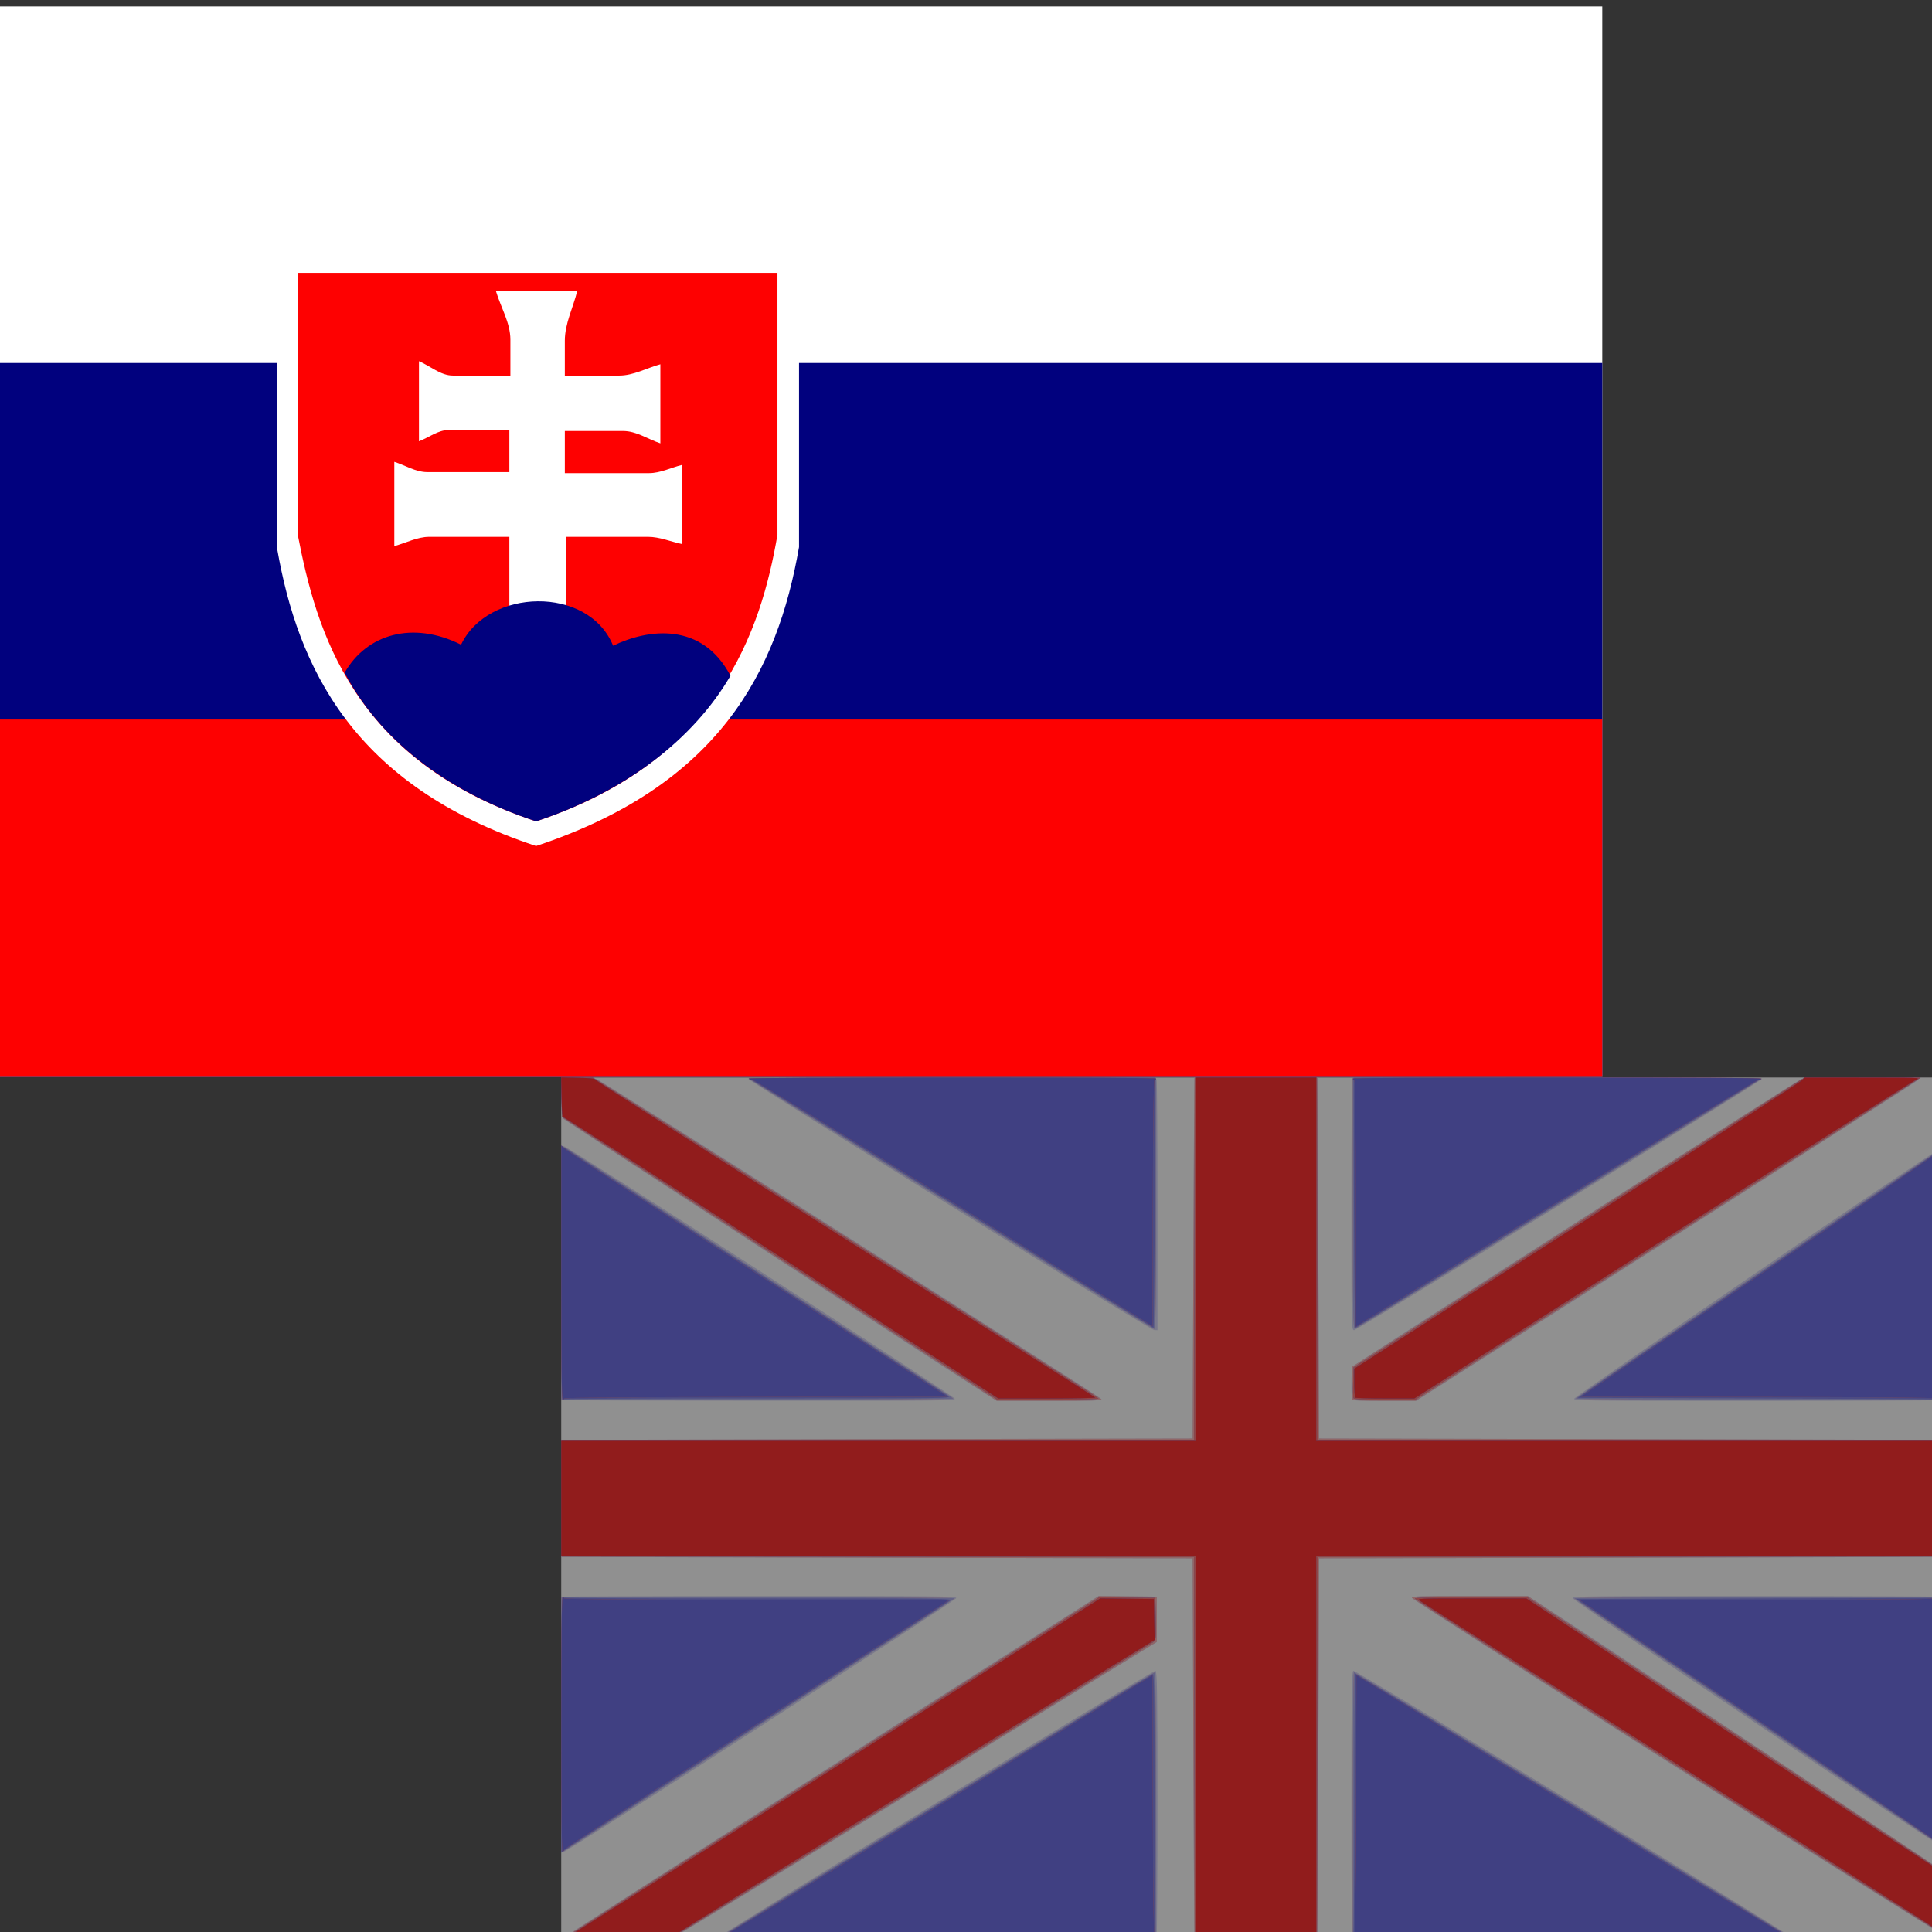 <?xml version="1.0" encoding="UTF-8" standalone="no"?>
<!-- Created with Inkscape (http://www.inkscape.org/) -->

<svg
   xmlns:dc="http://purl.org/dc/elements/1.1/"
   xmlns:cc="http://creativecommons.org/ns#"
   xmlns:rdf="http://www.w3.org/1999/02/22-rdf-syntax-ns#"
   xmlns:svg="http://www.w3.org/2000/svg"
   xmlns="http://www.w3.org/2000/svg"
   xmlns:sodipodi="http://sodipodi.sourceforge.net/DTD/sodipodi-0.dtd"
   xmlns:inkscape="http://www.inkscape.org/namespaces/inkscape"
   width="32px"
   height="32px"
   id="svg2844"
   version="1.1"
   inkscape:version="0.47 r22583"
   sodipodi:docname="LangButtonSk.svg"
   inkscape:export-filename="D:\Develop\NetBeansProjects\Diplomovka\Cyd2\data\prep\LangButtonSk.png"
   inkscape:export-xdpi="90"
   inkscape:export-ydpi="90">
  <rect width="100%" height="100%" fill="#333333" stroke="none"/>
  <defs
     id="defs2846">
    <inkscape:perspective
       sodipodi:type="inkscape:persp3d"
       inkscape:vp_x="0 : 16 : 1"
       inkscape:vp_y="0 : 1000 : 0"
       inkscape:vp_z="32 : 16 : 1"
       inkscape:persp3d-origin="16 : 10.666667 : 1"
       id="perspective2852" />
    <inkscape:perspective
       id="perspective3361"
       inkscape:persp3d-origin="372.04724 : 350.78739 : 1"
       inkscape:vp_z="744.09448 : 526.18109 : 1"
       inkscape:vp_y="0 : 1000 : 0"
       inkscape:vp_x="0 : 526.18109 : 1"
       sodipodi:type="inkscape:persp3d" />
    <inkscape:perspective
       id="perspective14"
       inkscape:persp3d-origin="531.495 : 236.22034 : 1"
       inkscape:vp_z="1062.99 : 354.33051 : 1"
       inkscape:vp_y="0 : 1000 : 0"
       inkscape:vp_x="0 : 354.33051 : 1"
       sodipodi:type="inkscape:persp3d" />
  </defs>
  <sodipodi:namedview
     id="base"
     pagecolor="#828986"
     bordercolor="#666666"
     borderopacity="1.0"
     inkscape:pageopacity="0.51764706"
     inkscape:pageshadow="2"
     inkscape:zoom="10"
     inkscape:cx="13.744141"
     inkscape:cy="14.543103"
     inkscape:current-layer="layer1"
     showgrid="true"
     inkscape:grid-bbox="true"
     inkscape:document-units="px"
     inkscape:window-width="678"
     inkscape:window-height="639"
     inkscape:window-x="666"
     inkscape:window-y="100"
     inkscape:window-maximized="0" />
  <g
     id="layer1"
     inkscape:label="Layer 1"
     inkscape:groupmode="layer">
    <g
       id="g3399"
       transform="matrix(0.025,0,0,0.025,-0.036,0.107)">
      <rect
         y="0"
         x="0"
         width="1062.99"
         style="font-size:12px;fill:#ffffff;fill-rule:evenodd;stroke-width:1pt"
         id="rect171"
         height="708.661" />
      <rect
         y="236.22"
         x="0"
         width="1062.99"
         style="font-size:12px;fill:#01017e;fill-rule:evenodd;stroke-width:1pt"
         id="rect403"
         height="472.441" />
      <rect
         y="472.441"
         x="0"
         width="1062.99"
         style="font-size:12px;fill:#fe0101;fill-rule:evenodd;stroke-width:1pt"
         id="rect135"
         height="236.22" />
      <path
         style="font-size:12px;fill:#ffffff;fill-rule:evenodd;stroke-width:1pt"
         id="path150"
         d="m 185.105,160.833 0,198.715 c 13.61,77.581 49.679,156.523 171.494,196.674 121.135,-40.151 159.925,-115.691 174.216,-198.035 l 0,-197.354 -345.71,0 z" />
      <path
         style="font-size:12px;fill:#fe0101;fill-rule:evenodd;stroke-width:1pt"
         id="path140"
         d="m 198.715,176.485 0,173.536 C 210.964,413.31 234.784,499.738 356.599,539.889 477.734,499.738 505.636,413.31 516.524,350.021 l 0,-173.536 -317.809,0 z" />
      <path
         style="font-size:12px;fill:#ffffff;fill-rule:evenodd;stroke-width:1pt"
         id="path153"
         d="m 375.654,281.287 0,27.902 55.804,0 c 7.482,0 14.518,-3.63 21.777,-5.445 l 0,52.401 c 0,0 0,0 0,0 -7.486,-1.588 -14.805,-4.763 -22.458,-4.763 l -54.442,0 0,63.97 -37.43,-1.361 0,-62.609 -53.081,0 c -7.978,0 -15.425,4.083 -23.138,6.124 l 0,-55.803 c 7.259,2.268 14.172,6.805 21.777,6.805 l 54.442,0 0,-27.902 -40.151,0 c -7.036,0 -13.157,4.991 -19.736,7.486 l 0,-53.081 c 7.486,3.176 14.326,9.527 22.458,9.527 l 38.11,0 0,-23.819 c 0,-11.125 -6.352,-21.323 -9.528,-31.985 l 53.762,0 c -2.722,10.889 -8.166,21.442 -8.166,32.666 l 0,23.138 36.068,0 c 9.411,0 18.148,-4.99 27.222,-7.485 l 0,52.401 c -8.167,-2.722 -15.892,-8.167 -24.5,-8.167 l -38.79,0 z" />
      <path
         style="font-size:12px;fill:#01017e;fill-rule:evenodd;stroke-width:1pt"
         id="path152"
         d="m 306.92,422.838 c -31.986,-15.993 -62.54,-7.062 -77.156,18.544 22.713,43.384 65.927,78.431 126.835,98.507 60.568,-20.076 104.632,-55.123 128.791,-96.465 -18.82,-35.903 -54.613,-31.135 -77.751,-19.905 -16.333,-40.152 -83.025,-38.11 -100.719,-0.681 z" />
    </g>
    <g
       id="layer1-7"
       inkscape:label="Layer 1"
       transform="matrix(0.031,0,0,0.025,9.103,17.597)"
       style="opacity:0.46">
      <g
         transform="translate(2.857,2.857143e-6)"
         id="g2251">
        <path
           id="path2267"
           d="m 3.357,295.219 0,-285.214 368.071,0 368.071,0 0,285.214 0,285.214 -368.071,0 -368.071,0 0,-285.214 z"
           style="fill:#fdfcfd" />
        <path
           id="path2265"
           d="m 5.395,579.826 c 0.487,-0.321 0.833,-0.819 0.768,-1.107 C 6.07,578.312 213.838,413.663 277.99,363.305 l 12.492,-9.806 15.526,0.215 15.526,0.215 0,15.066 0,15.066 -127.04,96.62 C 124.621,533.821 66.093,578.005 64.43,578.867 c -2.849,1.477 -4.662,1.566 -31.472,1.555 -15.647,-0.007 -28.051,-0.274 -27.563,-0.595 z M 88.101,579.232 C 88.339,577.557 319.58,402.537 320.876,403.051 c 0.868,0.344 1.042,14.923 1.042,87.643 0,47.977 -0.21,87.795 -0.466,88.485 -0.422,1.137 -11.444,1.255 -116.993,1.255 -103.661,0 -116.509,-0.133 -116.357,-1.202 z m 253.588,1.004 c -0.102,-0.109 -0.361,-56.785 -0.576,-125.947 L 340.724,328.541 172.232,328.139 C 79.562,327.919 3.655,327.651 3.549,327.544 c -0.251,-0.254 -0.251,-77.091 0,-77.344 0.106,-0.107 76.013,-0.374 168.683,-0.595 l 168.492,-0.401 0.39,-119.401 c 0.215,-65.671 0.474,-119.491 0.576,-119.6 0.243,-0.259 65.376,-0.259 65.619,0 0.102,0.109 0.361,53.929 0.576,119.6 l 0.39,119.401 165.421,0.401 c 90.982,0.221 165.507,0.488 165.613,0.595 0.106,0.107 0.192,17.509 0.192,38.672 0,21.163 -0.086,38.565 -0.192,38.672 -0.106,0.107 -74.631,0.374 -165.613,0.595 l -165.421,0.401 -0.39,125.748 c -0.214,69.161 -0.473,125.837 -0.576,125.947 -0.102,0.109 -14.867,0.198 -32.81,0.198 -17.943,0 -32.707,-0.089 -32.81,-0.198 z m 84.322,-1.057 c -0.256,-0.69 -0.466,-40.508 -0.466,-88.485 0,-73.031 0.171,-87.298 1.049,-87.646 1.297,-0.514 233.299,174.526 233.536,176.198 0.149,1.05 -13.364,1.188 -116.743,1.188 -105.9,0 -116.955,-0.118 -117.377,-1.255 z M 597.625,465.773 C 520.924,405.473 458.057,355.551 457.921,354.834 c -0.227,-1.191 2.423,-1.303 30.838,-1.303 l 31.086,0 3.705,2.915 c 17.999,14.161 214.257,175.816 214.991,177.085 0.7,1.211 0.96,7.095 0.96,21.768 0,17.778 -0.14,20.109 -1.21,20.109 -0.665,0 -63.965,-49.336 -140.665,-109.636 z M 3.357,438.858 c 0,-76.196 0.118,-84.409 1.214,-84.844 0.668,-0.265 48.164,-0.482 105.547,-0.482 98.87,0 104.331,0.073 104.288,1.388 C 214.356,356.476 7.371,522.421 4.857,522.922 3.376,523.216 3.357,522.133 3.357,438.858 z M 640.579,436.901 c -60.307,-50.239 -96.758,-81.115 -96.782,-81.981 -0.037,-1.315 5.061,-1.388 96.618,-1.388 53.161,0 97.203,0.217 97.871,0.482 1.096,0.435 1.214,8.396 1.214,81.981 0,69.848 -0.156,81.499 -1.089,81.499 -0.599,0 -44.624,-36.267 -97.832,-80.593 z M 4.317,223.688 c -0.759,-0.317 -0.96,-17.927 -0.96,-84.322 0,-81.352 0.044,-83.919 1.429,-83.832 C 6.973,55.671 213.586,221.168 213.639,222.825 c 0.042,1.316 -5.39,1.385 -104.159,1.326 C 52.168,224.116 4.844,223.908 4.317,223.688 z M 233.181,221.968 C 224.05,215.122 5.825,38.911 4.718,37.49 3.585,36.037 3.389,33.91 3.374,22.897 l -0.017,-12.892 8.307,0 c 6.378,0 8.929,0.322 10.987,1.388 4.56,2.363 269.33,210.448 269.33,211.669 0,0.984 -4.037,1.151 -27.903,1.151 l -27.903,0 -2.994,-2.245 z m 192.876,1.716 c -0.699,-0.722 -0.629,-21.08 0.076,-22.126 1.24,-1.843 238.113,-189.966 239.193,-189.966 0.638,0 1.374,-0.357 1.635,-0.793 0.304,-0.508 11.701,-0.789 31.709,-0.781 19.988,0.008 30.82,0.283 30.084,0.764 -0.633,0.414 -0.979,0.922 -0.768,1.13 0.298,0.293 -188.311,149.832 -255.421,202.512 l -12.471,9.79 -16.762,0 c -9.219,0 -16.992,-0.238 -17.274,-0.529 z m 118.505,-0.859 c 0.04,-1.532 191.516,-163.765 193.669,-164.092 1.173,-0.178 1.269,6.03 1.269,82.162 0,74.365 -0.118,82.401 -1.214,82.836 -0.668,0.265 -44.537,0.482 -97.487,0.482 -91.191,0 -96.271,-0.073 -96.237,-1.388 z M 210.94,94.621 C 151.802,49.173 103.414,11.542 103.41,10.997 c -0.005,-0.789 22.259,-0.992 108.784,-0.992 98.495,0 108.835,0.119 109.257,1.255 0.256,0.69 0.466,38.355 0.466,83.7 l 0,82.445 -1.727,-0.075 c -1.019,-0.044 -45.837,-33.974 -109.25,-82.708 z m 214.605,0.338 c 0,-45.345 0.21,-83.01 0.466,-83.7 0.422,-1.136 10.807,-1.255 109.769,-1.255 83.732,0 109.258,0.22 109.111,0.938 -0.305,1.491 -216.217,166.461 -217.863,166.461 -1.456,0 -1.483,-1.503 -1.483,-82.445 z"
           style="fill:#cbcbf4" />
        <path
           id="path2263"
           d="m 5.66,579.64 c 0.633,-0.423 0.858,-0.775 0.5,-0.781 -0.358,-0.007 63.503,-50.715 141.913,-112.686 l 142.564,-112.674 15.448,0.214 15.448,0.214 0,14.984 0,14.984 -127.757,97.093 c -70.266,53.401 -128.783,97.622 -130.037,98.268 -1.892,0.976 -7.12,1.174 -30.756,1.163 -18.668,-0.008 -28.079,-0.277 -27.324,-0.781 z m 82.952,-0.391 c 2.628,-2.716 231.435,-175.546 231.962,-175.212 0.317,0.2 0.576,39.971 0.576,88.381 l 0,88.017 -116.842,0 c -103.629,0 -116.712,-0.134 -115.696,-1.185 z m 253.077,0.986 c -0.102,-0.109 -0.361,-56.785 -0.576,-125.947 L 340.724,328.541 172.232,328.139 C 79.562,327.919 3.655,327.651 3.549,327.544 c -0.251,-0.254 -0.251,-77.091 0,-77.344 0.106,-0.107 76.013,-0.374 168.683,-0.595 l 168.492,-0.401 0.39,-119.401 c 0.215,-65.671 0.474,-119.491 0.576,-119.6 0.243,-0.259 65.376,-0.259 65.619,0 0.102,0.109 0.361,53.929 0.576,119.6 l 0.39,119.401 165.421,0.401 c 90.982,0.221 165.507,0.488 165.613,0.595 0.106,0.107 0.192,17.509 0.192,38.672 0,21.163 -0.086,38.565 -0.192,38.672 -0.106,0.107 -74.631,0.374 -165.613,0.595 l -165.421,0.401 -0.39,125.748 c -0.214,69.161 -0.473,125.837 -0.576,125.947 -0.102,0.109 -14.867,0.198 -32.81,0.198 -17.943,0 -32.707,-0.089 -32.81,-0.198 z m 84.624,-87.818 c 0,-48.409 0.26,-88.183 0.578,-88.386 0.524,-0.335 230.118,172.533 232.75,175.244 0.985,1.015 -13.345,1.158 -116.102,1.158 l -117.226,0 0,-88.017 z m 171.455,-26.748 c -76.78,-60.357 -139.711,-110.279 -139.847,-110.939 -0.218,-1.054 3.501,-1.199 30.808,-1.199 l 31.056,0 108.514,88.93 c 59.683,48.911 109.111,89.7 109.84,90.642 1.178,1.521 1.328,3.985 1.343,22.009 0.014,16.801 -0.167,20.297 -1.049,20.297 -0.586,0 -63.886,-49.383 -140.665,-109.74 z M 3.357,438.818 l 0,-84.493 105.227,0 c 62.54,0 105.123,0.292 104.971,0.719 -0.246,0.69 -209.283,168.268 -209.898,168.268 -0.165,0 -0.3,-38.022 -0.3,-84.493 z M 642.013,436.76 c -53.407,-44.539 -97.218,-81.307 -97.359,-81.708 -0.154,-0.439 38.472,-0.728 97.295,-0.728 l 97.551,0 0,81.716 c 0,44.944 -0.086,81.712 -0.192,81.708 -0.106,-0.005 -43.888,-36.45 -97.295,-80.989 z M 120.692,131.234 C 57.213,80.095 4.855,37.7 4.341,37.022 3.696,36.171 3.398,31.794 3.382,22.897 l -0.024,-12.892 8.454,0 c 5.34,0 9.084,0.365 10.163,0.992 4.443,2.578 270.006,211.258 270.006,212.172 0,0.845 -5.344,1.045 -27.937,1.045 l -27.937,0 -115.415,-92.979 z m 305.19,91.946 c -0.211,-0.569 -0.287,-5.646 -0.168,-11.284 l 0.216,-10.251 118.213,-94.254 c 65.017,-51.84 119.573,-94.959 121.235,-95.82 2.865,-1.484 4.625,-1.563 33.775,-1.503 16.914,0.034 30.318,0.243 29.788,0.464 -0.53,0.221 -0.834,0.639 -0.674,0.929 0.16,0.29 -60.149,48.278 -134.019,106.64 l -134.31,106.112 -16.836,0 c -13.125,0 -16.921,-0.228 -17.22,-1.034 z M 3.357,139.232 l 0,-84.188 1.955,1.324 C 9.283,59.057 212.541,222.01 212.788,222.702 c 0.152,0.426 -42.398,0.718 -104.588,0.718 l -104.843,0 0,-84.188 z M 545.421,222.69 c 0.179,-0.511 181.801,-154.467 193.119,-163.701 0.766,-0.625 0.96,15.85 0.96,81.824 l 0,82.607 -97.167,0 c -58.805,0 -97.066,-0.288 -96.911,-0.73 z M 211.765,94.011 C 152.658,48.62 103.97,11.15 103.569,10.743 103.119,10.288 144.635,10.005 211.995,10.005 l 109.155,0 0,83.303 c 0,66.133 -0.198,83.296 -0.96,83.267 -0.528,-0.02 -49.319,-37.174 -108.426,-82.565 z m 214.548,-0.644 0,-83.361 109.55,0 c 91.745,0 109.367,0.173 108.426,1.066 -2.848,2.701 -215.865,165.174 -216.854,165.4 -0.978,0.224 -1.122,-10.406 -1.122,-83.105 z"
           style="fill:#fea2a2" />
        <path
           id="path2261"
           d="M 147.785,467.37 290.829,354.307 l 14.969,0.207 14.968,0.207 0.209,13.927 c 0.204,13.604 0.169,13.966 -1.535,15.579 -0.959,0.908 -59.363,45.426 -129.787,98.929 l -128.042,97.277 -28.435,0 -28.435,0 L 147.785,467.37 z M 88.612,579.249 c 2.628,-2.716 231.435,-175.546 231.962,-175.212 0.317,0.2 0.576,39.971 0.576,88.381 l 0,88.017 -116.842,0 c -103.629,0 -116.712,-0.134 -115.696,-1.185 z M 341.686,454.09 341.492,327.747 172.424,327.547 3.357,327.347 l 0,-38.475 0,-38.475 169.067,-0.2 169.067,-0.2 0.194,-119.996 0.194,-119.996 32.619,0 32.619,0 0.194,119.996 0.194,119.996 165.997,0.2 165.997,0.2 0,38.475 0,38.475 -165.997,0.2 -165.997,0.2 -0.194,126.343 -0.194,126.343 -32.619,0 -32.619,0 -0.194,-126.343 z m 84.627,38.327 c 0,-48.409 0.26,-88.183 0.578,-88.386 0.524,-0.335 230.118,172.533 232.75,175.244 0.985,1.015 -13.345,1.158 -116.102,1.158 l -117.226,0 0,-88.017 z m 173.063,-26.476 C 522.609,405.588 459.663,355.785 459.496,355.267 c -0.231,-0.716 6.928,-0.942 29.891,-0.942 l 30.195,0 109.959,90.151 109.959,90.151 0,20.523 c 0,11.288 -0.123,20.523 -0.274,20.523 -0.151,0 -63.083,-49.38 -139.85,-109.732 z M 3.357,438.818 l 0,-84.493 105.227,0 c 62.54,0 105.123,0.292 104.971,0.719 -0.246,0.69 -209.283,168.268 -209.898,168.268 -0.165,0 -0.3,-38.022 -0.3,-84.493 z M 642.013,436.76 c -53.407,-44.539 -97.218,-81.307 -97.359,-81.708 -0.154,-0.439 38.472,-0.728 97.295,-0.728 l 97.551,0 0,81.716 c 0,44.944 -0.086,81.712 -0.192,81.708 -0.106,-0.005 -43.888,-36.45 -97.295,-80.989 z M 3.357,139.232 l 0,-84.188 1.955,1.324 C 9.283,59.057 212.541,222.01 212.788,222.702 c 0.152,0.426 -42.398,0.718 -104.588,0.718 l -104.843,0 0,-84.188 z M 120.035,129.718 3.741,36.015 3.53,23.01 3.32,10.005 l 8.429,0 8.429,0 135.134,105.955 c 74.323,58.276 135.134,106.294 135.134,106.707 0,0.459 -10.525,0.752 -27.059,0.752 l -27.059,0 -116.294,-93.702 z m 306.613,92.667 c -0.211,-0.57 -0.287,-5.389 -0.168,-10.71 l 0.217,-9.674 120.503,-95.997 120.503,-95.997 31.017,0 31.017,0 -11.431,9.024 c -6.287,4.963 -67.044,52.981 -135.017,106.707 l -123.586,97.682 -16.336,9.3e-4 c -12.731,7.3e-4 -16.421,-0.228 -16.72,-1.035 z m 118.773,0.306 c 0.179,-0.511 181.801,-154.467 193.119,-163.701 0.766,-0.625 0.96,15.85 0.96,81.824 l 0,82.607 -97.167,0 c -58.805,0 -97.066,-0.288 -96.911,-0.73 z M 211.765,94.011 C 152.658,48.62 103.97,11.15 103.569,10.743 103.119,10.288 144.635,10.005 211.995,10.005 l 109.155,0 0,83.303 c 0,66.133 -0.198,83.296 -0.96,83.267 -0.528,-0.02 -49.319,-37.174 -108.426,-82.565 z m 214.548,-0.644 0,-83.361 109.55,0 c 91.745,0 109.367,0.173 108.426,1.066 -2.848,2.701 -215.865,165.174 -216.854,165.4 -0.978,0.224 -1.122,-10.406 -1.122,-83.105 z"
           style="fill:#9b9beb" />
        <path
           id="path2259"
           d="M 147.785,467.37 290.829,354.307 l 14.969,0.207 14.968,0.207 0.209,13.927 c 0.204,13.604 0.169,13.966 -1.535,15.579 -0.959,0.908 -59.363,45.426 -129.787,98.929 l -128.042,97.277 -28.435,0 -28.435,0 L 147.785,467.37 z M 88.812,579.395 c 0.771,-0.52 52.722,-39.802 115.448,-87.294 62.726,-47.492 114.514,-86.534 115.085,-86.76 0.867,-0.344 1.037,13.754 1.037,86.085 0,47.573 0.21,87.061 0.466,87.752 0.424,1.141 -10.145,1.251 -116.486,1.208 -90.768,-0.036 -116.638,-0.258 -115.55,-0.992 z M 341.686,454.09 341.492,327.747 172.424,327.547 3.357,327.347 l 0,-38.475 0,-38.475 169.067,-0.2 169.067,-0.2 0.194,-119.996 0.194,-119.996 32.619,0 32.619,0 0.194,119.996 0.194,119.996 165.997,0.2 165.997,0.2 0,38.475 0,38.475 -165.997,0.2 -165.997,0.2 -0.194,126.343 -0.194,126.343 -32.619,0 -32.619,0 -0.194,-126.343 z m 84.929,125.088 c 0.256,-0.69 0.466,-40.14 0.466,-87.667 0,-47.526 0.279,-86.412 0.62,-86.412 0.341,0 52.298,39.004 115.459,86.675 63.161,47.671 115.473,87.1 116.249,87.62 1.095,0.734 -24.855,0.956 -115.925,0.992 -106.691,0.042 -117.293,-0.067 -116.869,-1.208 z M 599.376,465.941 C 522.609,405.588 459.663,355.785 459.496,355.267 c -0.231,-0.716 6.928,-0.942 29.891,-0.942 l 30.195,0 109.959,90.151 109.959,90.151 0,20.523 c 0,11.288 -0.123,20.523 -0.274,20.523 -0.151,0 -63.083,-49.38 -139.85,-109.732 z M 3.357,438.882 c 0,-76.934 0.112,-84.682 1.214,-84.245 0.668,0.265 47.723,0.482 104.566,0.482 101.346,0 103.323,0.029 101.838,1.498 -0.833,0.824 -46.938,37.818 -102.455,82.209 C 53.003,483.217 6.629,520.453 5.468,521.572 l -2.111,2.036 0,-84.727 z M 738.349,516.876 c -0.422,-0.703 -38.592,-32.804 -84.821,-71.335 -46.23,-38.531 -89.408,-74.55 -95.951,-80.042 l -11.898,-9.985 96.719,-0.397 c 53.195,-0.218 96.807,-0.365 96.915,-0.327 0.108,0.038 0.108,36.811 0,81.716 -0.131,54.835 -0.448,81.227 -0.963,80.369 z M 3.357,139.27 l 0,-84.32 1.727,1.627 C 6.034,57.471 52.235,94.524 107.753,138.917 c 55.518,44.392 101.623,81.387 102.455,82.212 1.485,1.469 -0.484,1.499 -101.454,1.499 -56.633,0 -103.515,0.217 -104.182,0.482 -1.103,0.437 -1.214,-7.276 -1.214,-83.838 z M 120.035,129.718 3.741,36.015 3.53,23.01 3.32,10.005 l 8.429,0 8.429,0 135.134,105.955 c 74.323,58.276 135.134,106.294 135.134,106.707 0,0.459 -10.525,0.752 -27.059,0.752 l -27.059,0 -116.294,-93.702 z m 306.613,92.667 c -0.211,-0.57 -0.287,-5.389 -0.168,-10.71 l 0.217,-9.674 120.503,-95.997 120.503,-95.997 31.017,0 31.017,0 -11.431,9.024 c -6.287,4.963 -67.044,52.981 -135.017,106.707 l -123.586,97.682 -16.336,9.3e-4 c -12.731,7.3e-4 -16.421,-0.228 -16.72,-1.035 z m 215.785,0.247 -95.915,-0.401 4.185,-3.657 c 2.302,-2.011 45.291,-38.4 95.531,-80.863 50.24,-42.463 91.767,-77.768 92.281,-78.456 0.737,-0.985 0.94,16.283 0.96,81.458 0.013,45.489 -0.235,82.621 -0.551,82.514 -0.317,-0.107 -43.738,-0.374 -96.491,-0.595 z M 212.916,94.021 C 154.443,49.072 105.738,11.869 104.682,11.348 c -1.498,-0.739 21.959,-0.991 107.016,-1.148 59.914,-0.111 108.965,-0.111 109.001,0 0.41,1.237 -0.483,165.608 -0.9,165.582 -0.313,-0.02 -48.41,-36.812 -106.883,-81.762 z M 426.896,93.174 c -0.109,-45.525 -0.169,-82.862 -0.132,-82.973 0.037,-0.111 49.26,-0.111 109.385,0 67.099,0.123 108.726,0.482 107.783,0.929 -0.844,0.4 -49.652,37.53 -108.462,82.51 -58.81,44.98 -107.253,81.9 -107.651,82.044 -0.45,0.163 -0.799,-31.087 -0.923,-82.51 z"
           style="fill:#6969e2" />
        <path
           id="path2257"
           d="M 147.785,467.37 290.829,354.307 l 14.969,0.207 14.968,0.207 0.209,13.927 c 0.204,13.604 0.169,13.966 -1.535,15.579 -0.959,0.908 -59.363,45.426 -129.787,98.929 l -128.042,97.277 -28.435,0 -28.435,0 L 147.785,467.37 z M 88.179,579.64 c 0.261,-0.436 1.059,-0.804 1.772,-0.816 0.714,-0.012 52.594,-38.889 115.289,-86.393 l 113.991,-86.37 0.195,86.393 c 0.128,56.675 0.458,86.393 0.96,86.393 0.42,0 0.764,0.357 0.764,0.793 0,0.525 -39.419,0.793 -116.723,0.793 -77.62,0 -116.564,-0.266 -116.248,-0.793 z M 341.686,454.09 341.492,327.747 172.424,327.547 3.357,327.347 l 0,-38.475 0,-38.475 169.067,-0.2 169.067,-0.2 0.194,-119.996 0.194,-119.996 32.619,0 32.619,0 0.194,119.996 0.194,119.996 165.997,0.2 165.997,0.2 0,38.475 0,38.475 -165.997,0.2 -165.997,0.2 -0.194,126.343 -0.194,126.343 -32.619,0 -32.619,0 -0.194,-126.343 z m 84.627,125.55 c 0,-0.436 0.344,-0.793 0.764,-0.793 0.501,0 0.831,-29.721 0.96,-86.404 l 0.195,-86.404 114.375,86.387 c 62.906,47.513 114.959,86.395 115.673,86.404 0.714,0.009 1.512,0.373 1.772,0.81 0.315,0.528 -38.757,0.793 -116.632,0.793 -77.559,0 -117.107,-0.268 -117.107,-0.793 z M 599.376,465.941 C 522.609,405.588 459.663,355.785 459.496,355.267 c -0.231,-0.716 6.928,-0.942 29.891,-0.942 l 30.195,0 109.959,90.151 109.959,90.151 0,20.523 c 0,11.288 -0.123,20.523 -0.274,20.523 -0.151,0 -63.083,-49.38 -139.85,-109.732 z M 3.357,438.865 c 0,-55.831 0.261,-84.54 0.768,-84.54 0.422,0 0.768,0.356 0.768,0.79 0,0.52 35.139,0.859 102.745,0.992 l 102.745,0.201 -102.701,82.113 C 51.197,483.584 4.961,520.96 4.937,521.48 c -0.025,0.52 -0.39,1.166 -0.812,1.435 -0.51,0.326 -0.768,-27.892 -0.768,-84.05 z M 738.486,516.541 c -0.338,-0.887 -43.415,-37.303 -95.727,-80.923 l -95.113,-79.31 94.924,-0.201 c 73.568,-0.156 95.053,-0.419 95.501,-1.167 0.318,-0.531 0.771,-0.766 1.007,-0.522 0.236,0.244 0.338,37.185 0.226,82.09 -0.112,44.906 -0.48,80.921 -0.817,80.033 z M 3.357,139.323 l 0,-84.097 2.941,2.975 C 7.915,59.838 54.324,97.235 109.427,141.307 l 100.189,80.13 -102.362,0.201 c -67.35,0.132 -102.362,0.472 -102.362,0.992 0,0.435 -0.345,0.79 -0.768,0.79 -0.507,0 -0.768,-28.561 -0.768,-84.097 z M 120.035,129.718 3.741,36.015 3.53,23.01 3.32,10.005 l 8.429,0 8.429,0 135.134,105.955 c 74.323,58.276 135.134,106.294 135.134,106.707 0,0.459 -10.525,0.752 -27.059,0.752 l -27.059,0 -116.294,-93.702 z m 306.613,92.667 c -0.211,-0.57 -0.287,-5.389 -0.168,-10.71 l 0.217,-9.674 120.503,-95.997 120.503,-95.997 31.017,0 31.017,0 -11.431,9.024 c -6.287,4.963 -67.044,52.981 -135.017,106.707 l -123.586,97.682 -16.336,9.3e-4 c -12.731,7.3e-4 -16.421,-0.228 -16.72,-1.035 z m 311.317,0.245 c 0,-0.519 -32.493,-0.859 -94.805,-0.992 l -94.805,-0.201 94.794,-80.13 c 52.137,-44.071 94.799,-80.555 94.805,-81.075 0.006,-0.52 0.357,-1.166 0.779,-1.435 0.51,-0.326 0.768,27.231 0.768,82.066 0,54.509 -0.261,82.557 -0.768,82.557 -0.422,0 -0.768,-0.356 -0.768,-0.79 z M 213.684,93.524 C 155.633,48.906 107.18,12.173 106.01,11.894 c -1.17,-0.279 -2.313,-0.818 -2.54,-1.198 -0.234,-0.391 46.914,-0.691 108.634,-0.691 72.186,0 109.047,0.268 109.047,0.793 0,0.436 -0.344,0.793 -0.764,0.793 -0.501,0 -0.831,28.095 -0.96,81.527 L 319.231,174.646 213.684,93.524 z M 427.848,93.375 c 0,-53.993 -0.261,-81.783 -0.768,-81.783 -0.422,0 -0.768,-0.357 -0.768,-0.793 0,-0.525 36.989,-0.793 109.43,-0.793 72.758,0 109.271,0.266 108.956,0.793 -0.261,0.436 -1.125,0.793 -1.919,0.793 -1.081,0 -195.668,147.952 -212.054,161.233 l -2.879,2.333 0,-81.783 z"
           style="fill:#fe5a5a" />
        <path
           id="path2255"
           d="M 7.195,578.986 C 8.673,578.218 73.224,527.526 150.643,466.337 l 140.761,-111.253 14.297,0.215 14.297,0.215 0.209,13.532 0.209,13.532 -128.901,97.936 c -70.895,53.865 -128.849,98.293 -128.785,98.729 0.075,0.515 -10.136,0.854 -29.053,0.965 -28.286,0.167 -29.088,0.13 -26.483,-1.223 z m 80.983,0.655 c 0.261,-0.436 1.059,-0.804 1.772,-0.816 0.714,-0.012 52.594,-38.889 115.289,-86.393 l 113.991,-86.37 0.195,86.393 c 0.128,56.675 0.458,86.393 0.96,86.393 0.42,0 0.764,0.357 0.764,0.793 0,0.525 -39.419,0.793 -116.723,0.793 -77.62,0 -116.564,-0.266 -116.248,-0.793 z m 254.081,-125.946 0,-126.74 -169.451,0 -169.451,0 0,-38.081 0,-38.081 169.451,0 169.451,0 0,-120.393 0,-120.393 32.24,0 32.24,0 0,120.393 0,120.393 166.381,0 166.381,0 0,38.081 0,38.081 -166.381,0 -166.381,0 0,126.74 0,126.74 -32.24,0 -32.24,0 0,-126.74 z m 84.054,125.946 c 0,-0.436 0.344,-0.793 0.764,-0.793 0.501,0 0.831,-29.721 0.96,-86.404 l 0.195,-86.404 114.375,86.387 c 62.906,47.513 114.959,86.395 115.673,86.404 0.714,0.009 1.512,0.373 1.772,0.81 0.315,0.528 -38.757,0.793 -116.632,0.793 -77.559,0 -117.107,-0.268 -117.107,-0.793 z M 737.965,574.321 C 737.332,573.408 675.327,524.379 600.178,465.368 525.028,406.357 462.861,357.41 462.028,356.597 c -1.479,-1.444 -0.831,-1.479 27.737,-1.479 l 29.251,0 109.266,89.585 c 60.096,49.272 109.535,89.413 109.863,89.203 1.218,-0.778 1.377,2.183 1.176,21.903 -0.185,18.174 -0.32,20.008 -1.357,18.512 z M 3.357,438.865 c 0,-55.831 0.261,-84.54 0.768,-84.54 0.422,0 0.768,0.356 0.768,0.79 0,0.52 35.139,0.859 102.745,0.992 l 102.745,0.201 -102.701,82.113 C 51.197,483.584 4.961,520.96 4.937,521.48 c -0.025,0.52 -0.39,1.166 -0.812,1.435 -0.51,0.326 -0.768,-27.892 -0.768,-84.05 z M 738.486,516.541 c -0.338,-0.887 -43.415,-37.303 -95.727,-80.923 l -95.113,-79.31 94.924,-0.201 c 73.568,-0.156 95.053,-0.419 95.501,-1.167 0.318,-0.531 0.771,-0.766 1.007,-0.522 0.236,0.244 0.338,37.185 0.226,82.09 -0.112,44.906 -0.48,80.921 -0.817,80.033 z M 3.357,139.323 l 0,-84.097 2.941,2.975 C 7.915,59.838 54.324,97.235 109.427,141.307 l 100.189,80.13 -102.362,0.201 c -67.35,0.132 -102.362,0.472 -102.362,0.992 0,0.435 -0.345,0.79 -0.768,0.79 -0.507,0 -0.768,-28.561 -0.768,-84.097 z M 737.965,222.63 c 0,-0.519 -32.493,-0.859 -94.805,-0.992 l -94.805,-0.201 94.794,-80.13 c 52.137,-44.071 94.799,-80.555 94.805,-81.075 0.006,-0.52 0.357,-1.166 0.779,-1.435 0.51,-0.326 0.768,27.231 0.768,82.066 0,54.509 -0.261,82.557 -0.768,82.557 -0.422,0 -0.768,-0.356 -0.768,-0.79 z M 121.21,129.427 C 57.593,78.167 5.137,36.307 4.642,36.405 3.988,36.534 3.683,32.929 3.53,23.269 L 3.32,9.954 12.358,10.178 c 5.478,0.136 8.989,0.536 8.913,1.017 -0.069,0.436 59.979,47.913 133.439,105.505 73.46,57.591 133.727,104.985 133.927,105.319 0.2,0.334 -11.364,0.608 -25.698,0.608 l -26.062,0 -115.667,-93.2 z m 306.383,92.671 c -0.281,-0.291 -0.512,-4.724 -0.512,-9.851 l 0,-9.322 118.788,-94.561 C 611.203,56.356 665.361,12.949 666.222,11.905 l 1.564,-1.9 31.06,0.032 c 30.194,0.031 30.985,0.071 28.373,1.432 -1.478,0.77 -62.392,48.596 -135.366,106.279 l -132.679,104.879 -15.534,0 c -8.544,0 -15.765,-0.238 -16.046,-0.529 z M 213.684,93.524 C 155.633,48.906 107.18,12.173 106.01,11.894 c -1.17,-0.279 -2.313,-0.818 -2.54,-1.198 -0.234,-0.391 46.914,-0.691 108.634,-0.691 72.186,0 109.047,0.268 109.047,0.793 0,0.436 -0.344,0.793 -0.764,0.793 -0.501,0 -0.831,28.095 -0.96,81.527 L 319.231,174.646 213.684,93.524 z M 427.848,93.375 c 0,-53.993 -0.261,-81.783 -0.768,-81.783 -0.422,0 -0.768,-0.357 -0.768,-0.793 0,-0.525 36.989,-0.793 109.43,-0.793 72.758,0 109.271,0.266 108.956,0.793 -0.261,0.436 -1.125,0.793 -1.919,0.793 -1.081,0 -195.668,147.952 -212.054,161.233 l -2.879,2.333 0,-81.783 z"
           style="fill:#4e4ede" />
        <path
           id="path2253"
           d="M 7.195,578.986 C 8.673,578.218 73.224,527.526 150.643,466.337 l 140.761,-111.253 14.297,0.215 14.297,0.215 0.209,13.532 0.209,13.532 -128.901,97.936 c -70.895,53.865 -128.849,98.293 -128.785,98.729 0.075,0.515 -10.136,0.854 -29.053,0.965 -28.286,0.167 -29.088,0.13 -26.483,-1.223 z m 335.064,-125.292 0,-126.74 -169.451,0 -169.451,0 0,-38.081 0,-38.081 169.451,0 169.451,0 0,-120.393 0,-120.393 32.24,0 32.24,0 0,120.393 0,120.393 166.381,0 166.381,0 0,38.081 0,38.081 -166.381,0 -166.381,0 0,126.74 0,126.74 -32.24,0 -32.24,0 0,-126.74 z M 737.965,574.321 C 737.332,573.408 675.327,524.379 600.178,465.368 525.028,406.357 462.861,357.41 462.028,356.597 c -1.479,-1.444 -0.831,-1.479 27.737,-1.479 l 29.251,0 109.266,89.585 c 60.096,49.272 109.535,89.413 109.863,89.203 1.218,-0.778 1.377,2.183 1.176,21.903 -0.185,18.174 -0.32,20.008 -1.357,18.512 z M 121.21,129.427 C 57.593,78.167 5.137,36.307 4.642,36.405 3.988,36.534 3.683,32.929 3.53,23.269 L 3.32,9.954 12.358,10.178 c 5.478,0.136 8.989,0.536 8.913,1.017 -0.069,0.436 59.979,47.913 133.439,105.505 73.46,57.591 133.727,104.985 133.927,105.319 0.2,0.334 -11.364,0.608 -25.698,0.608 l -26.062,0 -115.667,-93.2 z m 306.383,92.671 c -0.281,-0.291 -0.512,-4.724 -0.512,-9.851 l 0,-9.322 118.788,-94.561 C 611.203,56.356 665.361,12.949 666.222,11.905 l 1.564,-1.9 31.06,0.032 c 30.194,0.031 30.985,0.071 28.373,1.432 -1.478,0.77 -62.392,48.596 -135.366,106.279 l -132.679,104.879 -15.534,0 c -8.544,0 -15.765,-0.238 -16.046,-0.529 z"
           style="fill:#fe0101" />
      </g>
    </g>
  </g>
</svg>
